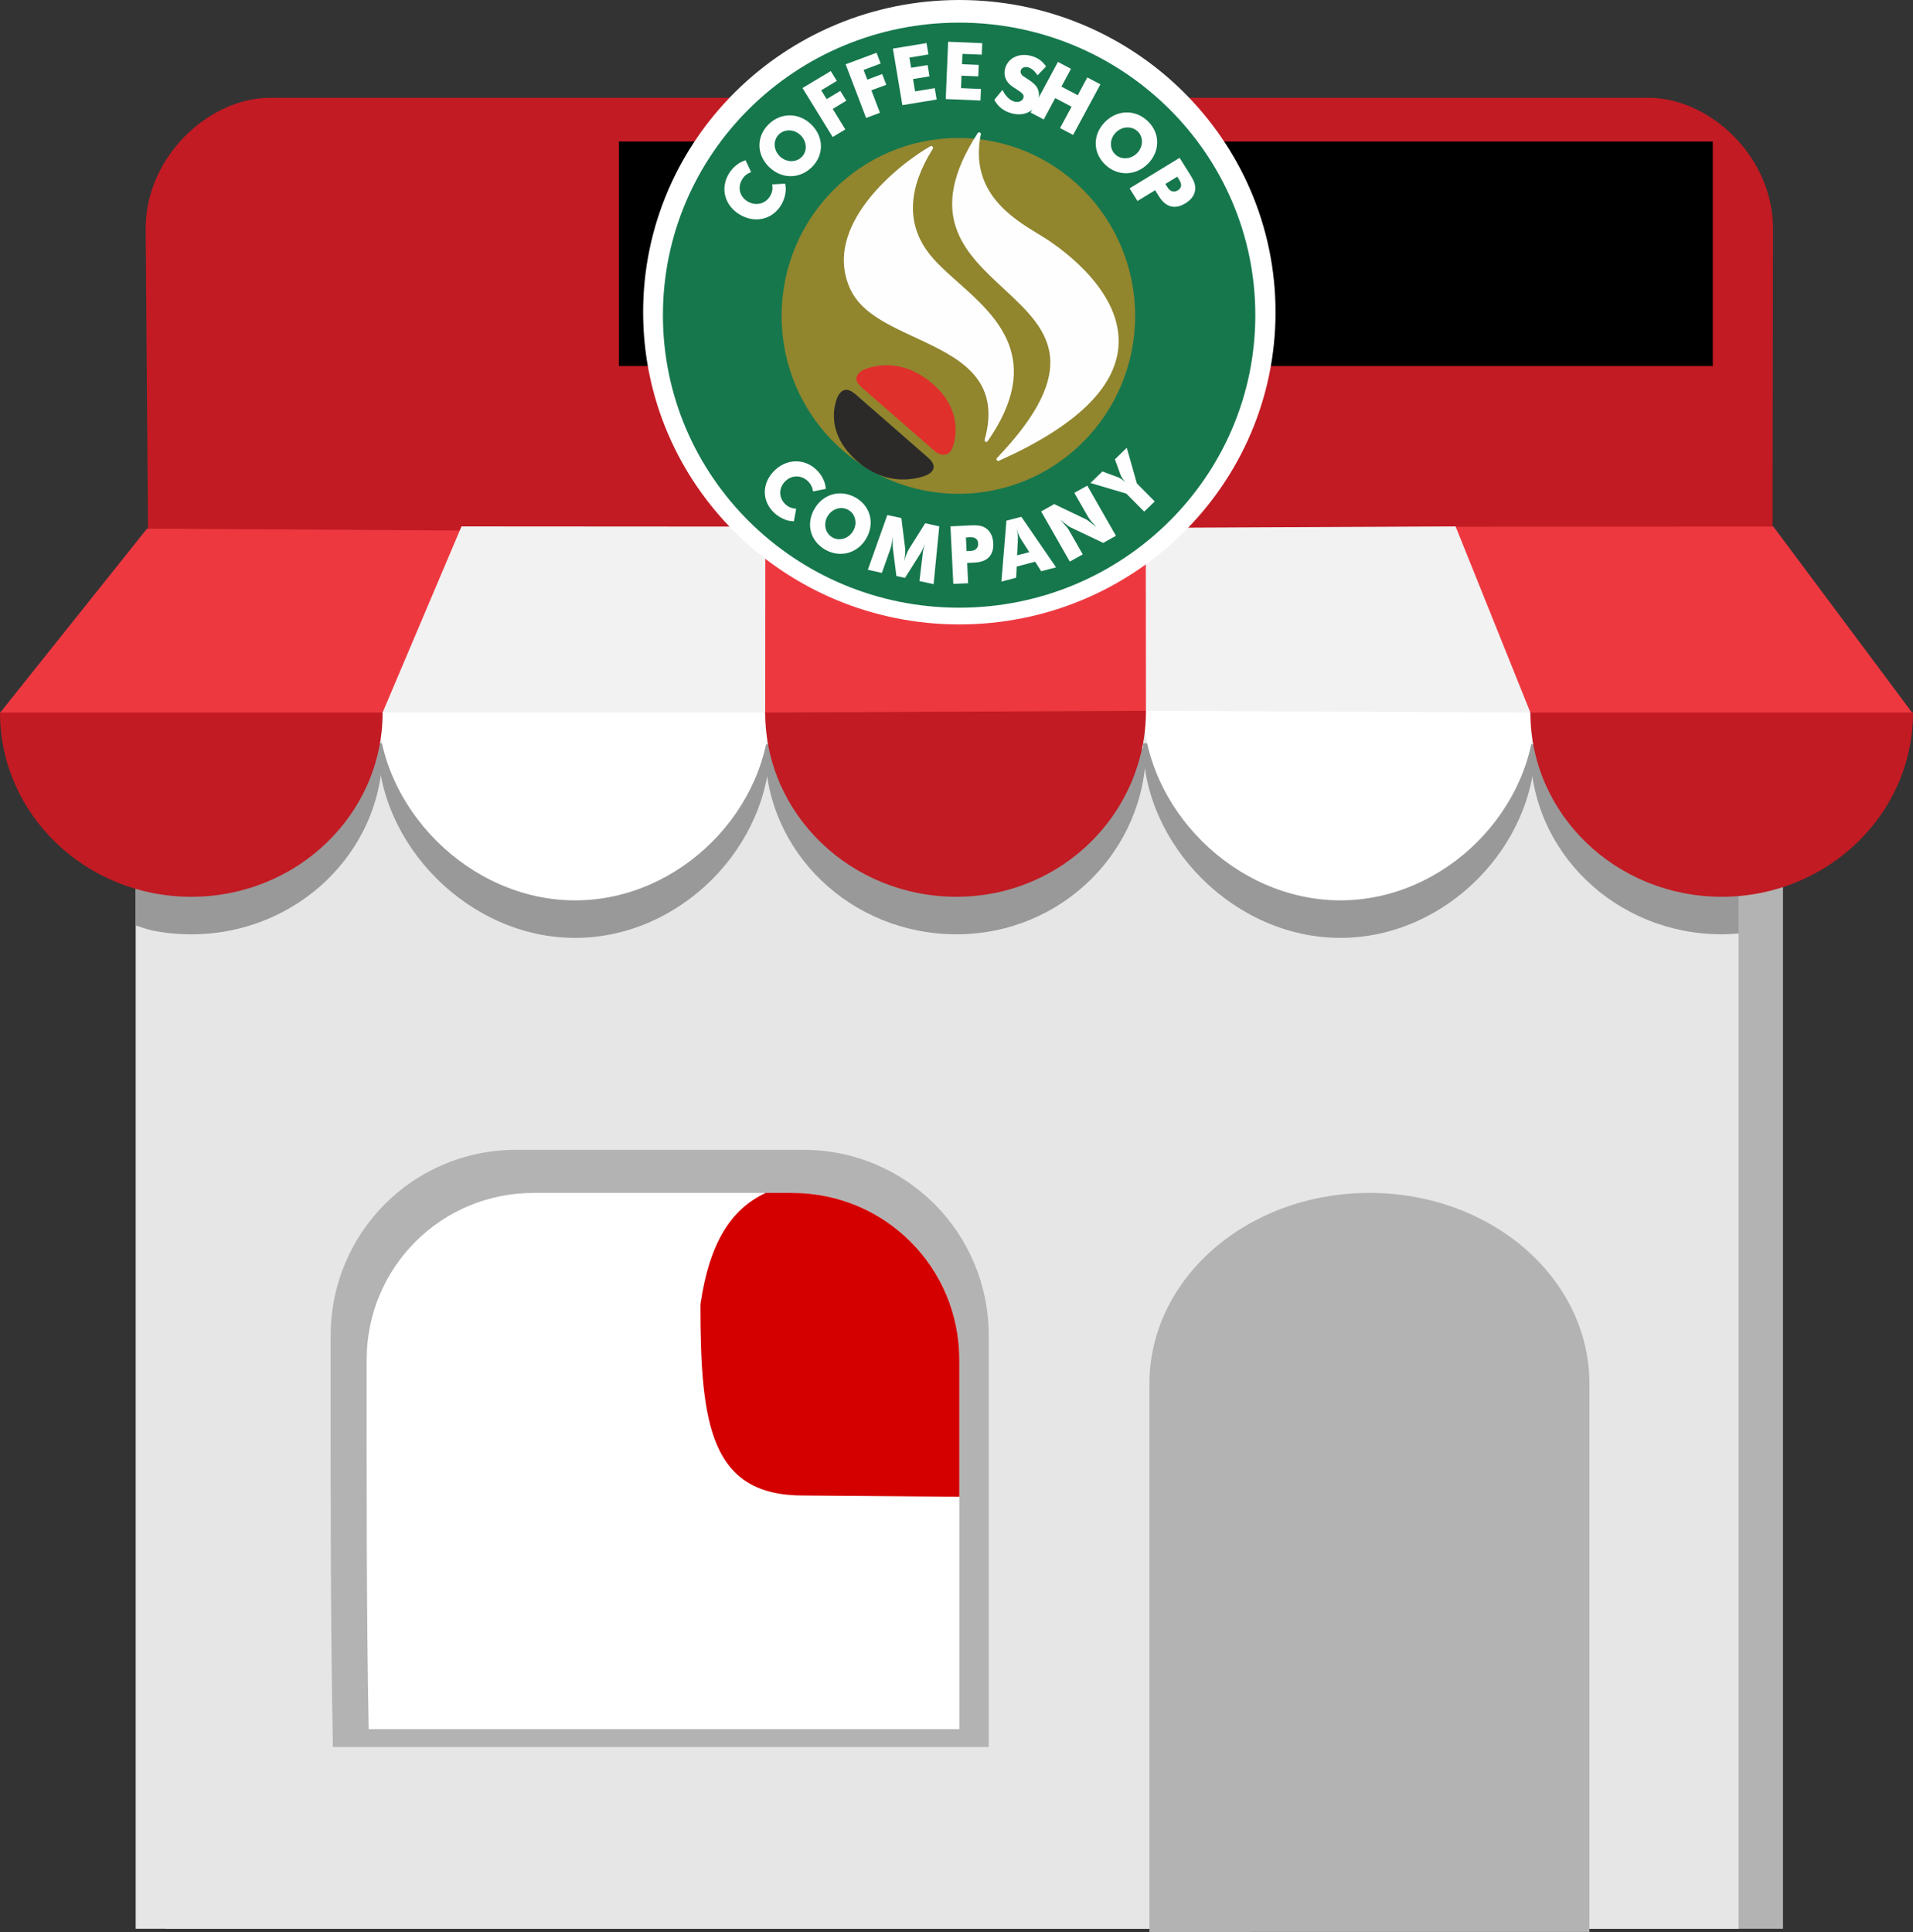 <?xml version="1.0" encoding="UTF-8" standalone="no"?>
<!-- Generator: Adobe Illustrator 19.0.0, SVG Export Plug-In . SVG Version: 6.00 Build 0)  -->

<svg
   xmlns:dc="http://purl.org/dc/elements/1.1/"
   xmlns:cc="http://creativecommons.org/ns#"
   xmlns:rdf="http://www.w3.org/1999/02/22-rdf-syntax-ns#"
   xmlns:svg="http://www.w3.org/2000/svg"
   xmlns="http://www.w3.org/2000/svg"
   xmlns:sodipodi="http://sodipodi.sourceforge.net/DTD/sodipodi-0.dtd"
   xmlns:inkscape="http://www.inkscape.org/namespaces/inkscape"
   version="1.1"
   id="Layer_1"
   x="0px"
   y="0px"
   viewBox="0 0 509.741 514.834"
   xml:space="preserve"
   inkscape:version="0.91 r13725"
   sodipodi:docname="coffeeshop2.svg"
   width="509.741"
   height="514.834"
   inkscape:export-filename="D:\03 Программирование\00 web-reporter\Отчеты\119 Отчет по карте\coffeeshop2.png"
   inkscape:export-xdpi="90"
   inkscape:export-ydpi="90"><rect x="0" y="0" width="509.741" height="514.834" fill="#333333" stroke="none"/><defs
     id="defs63" /><sodipodi:namedview
     pagecolor="#ffffff"
     bordercolor="#666666"
     borderopacity="1"
     objecttolerance="10"
     gridtolerance="10"
     guidetolerance="10"
     inkscape:pageopacity="0"
     inkscape:pageshadow="2"
     inkscape:window-width="1920"
     inkscape:window-height="1017"
     id="namedview61"
     showgrid="false"
     fit-margin-top="0"
     fit-margin-left="0"
     fit-margin-right="0"
     fit-margin-bottom="0"
     inkscape:zoom="0.92187502"
     inkscape:cx="174.53925"
     inkscape:cy="69.914064"
     inkscape:window-x="-8"
     inkscape:window-y="-8"
     inkscape:window-maximized="1"
     inkscape:current-layer="Layer_1"
     showguides="true"
     inkscape:guide-bbox="true"
     inkscape:snap-object-midpoints="true"
     inkscape:object-nodes="true"
     inkscape:snap-bbox="false"
     inkscape:bbox-nodes="true"
     inkscape:snap-global="false"><sodipodi:guide
       position="203.932,324.339"
       orientation="1,0"
       id="guide4267" /><sodipodi:guide
       position="305.356,325.424"
       orientation="1,0"
       id="guide4269" /><sodipodi:guide
       position="162.611,374.503"
       orientation="0,1"
       id="guide4271" /></sodipodi:namedview><path
     style="fill:#b3b3b3;fill-opacity:1;stroke:none;stroke-width:6;stroke-opacity:1"
     d="m 417.552,513.977 57.549,0 0,-321.092 -430.951,0 0,321.092 273.025,0 50.188,-23.814 z"
     id="polygon9-5"
     inkscape:connector-curvature="0"
     inkscape:export-xdpi="90"
     inkscape:export-ydpi="90" /><path
     style="fill:#e6e6e6;fill-opacity:1;stroke:none;stroke-width:6;stroke-opacity:1"
     d="m 406.229,513.977 57.037,0 0,-321.092 -427.116,0 0,321.092 270.595,0 49.742,-23.814 z"
     id="polygon9"
     inkscape:connector-curvature="0"
     inkscape:export-xdpi="90"
     inkscape:export-ydpi="90" /><path
     style="fill:#999999;fill-opacity:1;stroke:none;stroke-width:4"
     d="m 100.673,198.082 c 0,27.113 24.411,51.848 52.563,51.848 28.151,0 51.97,-24.447 51.97,-51.559 z"
     id="path27-0"
     inkscape:connector-curvature="0"
     sodipodi:nodetypes="cscc"
     inkscape:export-xdpi="90"
     inkscape:export-ydpi="90" /><path
     style="fill:#ffffff;stroke:none;stroke-width:4"
     d="m 100.673,188.082 c 0,27.113 24.411,51.848 52.563,51.848 28.151,0 51.97,-24.447 51.97,-51.559 z"
     id="path27"
     inkscape:connector-curvature="0"
     sodipodi:nodetypes="cscc"
     inkscape:export-xdpi="90"
     inkscape:export-ydpi="90" /><path
     style="fill:#b3b3b3;fill-opacity:1"
     d="m 364.898,317.893 c 32.479,0 58.626,22.712 58.626,50.925 l 0,146.007 -117.251,0.009 0,-146.017 c 0,-28.212 26.147,-50.925 58.626,-50.925 z"
     id="rect11"
     inkscape:connector-curvature="0"
     sodipodi:nodetypes="ssccss"
     inkscape:export-xdpi="90"
     inkscape:export-ydpi="90" /><path
     style="fill:#b3b3b3;fill-opacity:1;stroke:none;stroke-width:6"
     d="m 137.487,306.409 76.591,0 c 27.359,0 49.384,22.09 49.384,49.529 l 0,109.594 -174.756,0 c -0.703,-36.529 -0.602,-73.061 -0.602,-109.594 0,-27.439 22.025,-49.529 49.384,-49.529 z"
     id="rect13-9"
     inkscape:connector-curvature="0"
     sodipodi:nodetypes="ssscccs"
     inkscape:export-xdpi="90"
     inkscape:export-ydpi="90" /><path
     style="fill:#c21b23;fill-opacity:1"
     d="m 71.965,26.056 367.323,0 c 16.148,0 33.147,15.546 33.147,34.858 l -0.13,87.641 -432.814,0 -0.673,-87.641 c 0,-19.311 17,-34.858 33.147,-34.858 z"
     id="rect15"
     inkscape:connector-curvature="0"
     sodipodi:nodetypes="ssccccs"
     inkscape:export-xdpi="90"
     inkscape:export-ydpi="90" /><g
     id="g17"
     transform="matrix(0.672,0,0,0.648,-19.215,66.261)"
     inkscape:export-xdpi="90"
     inkscape:export-ydpi="90"><path
       style="fill:#ee3840"
       d="m 447.702,114.307 35.721,76.601 -75.808,23.814 -75.807,-23.814 -29.483,-38.3 17.576,-38.301 z"
       id="polygon21"
       inkscape:connector-curvature="0" /><path
       style="fill:#ee3840"
       d="M 86.883,115.145 28.577,190.908 l 75.808,23.814 75.807,-23.814 29.483,-38.3 11.462,-36.626 z"
       id="polygon19"
       inkscape:connector-curvature="0"
       sodipodi:nodetypes="ccccccc" /></g><path
     style="fill:#999999;fill-opacity:1;stroke:none;stroke-width:4"
     d="m 304.574,198.078 c 0,27.113 24.411,51.848 52.563,51.848 28.151,0 51.97,-24.447 51.97,-51.559 z"
     id="path27-3-5"
     inkscape:connector-curvature="0"
     sodipodi:nodetypes="cscc"
     inkscape:export-xdpi="90"
     inkscape:export-ydpi="90" /><path
     inkscape:connector-curvature="0"
     style="fill:#999999;fill-opacity:1;stroke:none;stroke-width:6;stroke-opacity:1"
     d="m 36.15,246.617 c 1.521,0.448 2.973,1.05 4.551,1.361 1.659,0.327 3.347,0.577 5.061,0.744 1.714,0.168 3.451,0.252 5.211,0.252 1.759,0 3.499,-0.084 5.213,-0.252 1.714,-0.168 3.401,-0.417 5.061,-0.744 3.318,-0.654 6.519,-1.619 9.568,-2.861 3.049,-1.242 5.946,-2.761 8.658,-4.525 2.712,-1.764 5.239,-3.773 7.545,-5.994 2.306,-2.221 4.393,-4.654 6.225,-7.266 1.832,-2.612 3.41,-5.401 4.699,-8.338 0.645,-1.468 1.218,-2.975 1.715,-4.512 0.496,-1.537 0.916,-3.105 1.256,-4.703 0.34,-1.598 0.597,-3.225 0.771,-4.875 0.174,-1.65 0.264,-3.325 0.264,-5.02 l -65.797,0 0,46.732 z"
     id="path4403" /><path
     style="fill:#c21b23"
     d="m 1.8247116e-7,189.885 c 0,27.113 22.821,49.09 50.974,49.09 28.151,0 50.974,-21.978 50.974,-49.09 l -101.947,0 0,0 z"
     id="path23"
     inkscape:connector-curvature="0"
     inkscape:export-xdpi="90"
     inkscape:export-ydpi="90" /><path
     style="fill:#f2f2f2"
     d="m 203.893,189.885 0.039,-49.554 -80.963,-0.05 -21.023,49.604 z"
     id="polygon25"
     inkscape:connector-curvature="0"
     sodipodi:nodetypes="ccccc"
     inkscape:export-xdpi="90"
     inkscape:export-ydpi="90" /><path
     style="fill:#999999;fill-opacity:1"
     d="m 203.901,199.881 c 0,27.113 22.821,49.09 50.974,49.09 28.151,0 50.481,-22.449 50.481,-49.56 z"
     id="path23-5-6"
     inkscape:connector-curvature="0"
     inkscape:export-xdpi="90"
     inkscape:export-ydpi="90"
     sodipodi:nodetypes="cscc" /><path
     style="fill:#ffffff;stroke:none;stroke-width:4"
     d="m 304.574,188.078 c 0,27.113 24.411,51.848 52.563,51.848 28.151,0 51.97,-24.447 51.97,-51.559 z"
     id="path27-3"
     inkscape:connector-curvature="0"
     sodipodi:nodetypes="cscc"
     inkscape:export-xdpi="90"
     inkscape:export-ydpi="90" /><g
     id="g31"
     transform="translate(-0.577,-0.023)"
     inkscape:export-xdpi="90"
     inkscape:export-ydpi="90" /><g
     id="g33"
     transform="translate(-0.577,-0.023)"
     inkscape:export-xdpi="90"
     inkscape:export-ydpi="90" /><g
     id="g35"
     transform="translate(-0.577,-0.023)"
     inkscape:export-xdpi="90"
     inkscape:export-ydpi="90" /><g
     id="g37"
     transform="translate(-0.577,-0.023)"
     inkscape:export-xdpi="90"
     inkscape:export-ydpi="90" /><g
     id="g39"
     transform="translate(-0.577,-0.023)"
     inkscape:export-xdpi="90"
     inkscape:export-ydpi="90" /><g
     id="g41"
     transform="translate(-0.577,-0.023)"
     inkscape:export-xdpi="90"
     inkscape:export-ydpi="90" /><g
     id="g43"
     transform="translate(-0.577,-0.023)"
     inkscape:export-xdpi="90"
     inkscape:export-ydpi="90" /><g
     id="g45"
     transform="translate(-0.577,-0.023)"
     inkscape:export-xdpi="90"
     inkscape:export-ydpi="90" /><g
     id="g47"
     transform="translate(-0.577,-0.023)"
     inkscape:export-xdpi="90"
     inkscape:export-ydpi="90" /><g
     id="g49"
     transform="translate(-0.577,-0.023)"
     inkscape:export-xdpi="90"
     inkscape:export-ydpi="90" /><g
     id="g51"
     transform="translate(-0.577,-0.023)"
     inkscape:export-xdpi="90"
     inkscape:export-ydpi="90" /><g
     id="g53"
     transform="translate(-0.577,-0.023)"
     inkscape:export-xdpi="90"
     inkscape:export-ydpi="90" /><g
     id="g55"
     transform="translate(-0.577,-0.023)"
     inkscape:export-xdpi="90"
     inkscape:export-ydpi="90" /><g
     id="g57"
     transform="translate(-0.577,-0.023)"
     inkscape:export-xdpi="90"
     inkscape:export-ydpi="90" /><g
     id="g59"
     transform="translate(-0.577,-0.023)"
     inkscape:export-xdpi="90"
     inkscape:export-ydpi="90" /><path
     style="fill:#ffffff;fill-opacity:1;stroke:none;stroke-width:6"
     d="m 142.175,317.893 68.977,0 c 24.639,0 44.475,19.836 44.475,44.475 l 0,98.409 -157.384,0 c -0.633,-32.801 -0.542,-65.605 -0.542,-98.409 0,-24.639 19.836,-44.475 44.475,-44.475 z"
     id="rect13"
     inkscape:connector-curvature="0" /><flowRoot
     xml:space="preserve"
     id="flowRoot4334"
     style="font-style:normal;font-variant:normal;font-weight:500;font-stretch:normal;font-size:40px;line-height:125%;font-family:ChollaWideCyr;-inkscape-font-specification:'ChollaWideCyr Medium';letter-spacing:0px;word-spacing:0px;fill:#000000;fill-opacity:1;stroke:none;stroke-width:1px;stroke-linecap:butt;stroke-linejoin:miter;stroke-opacity:1"
     transform="translate(2.5571999e-7,-0.323)"
     inkscape:export-xdpi="90"
     inkscape:export-ydpi="90"><flowRegion
       id="flowRegion4336"><rect
         id="rect4338"
         width="291.472"
         height="59.828"
         x="164.912"
         y="38.036"
         style="font-style:normal;font-variant:normal;font-weight:500;font-stretch:normal;font-family:ChollaWideCyr;-inkscape-font-specification:'ChollaWideCyr Medium'" /></flowRegion><flowPara
       id="flowPara4340" /></flowRoot><g
     id="g17-3"
     transform="matrix(0.672,0,0,0.648,184.686,66.257)"
     inkscape:export-xdpi="90"
     inkscape:export-ydpi="90"><path
       style="fill:#ee3840"
       d="m 428.343,114.307 55.08,76.601 -75.808,23.814 -75.807,-23.814 -29.483,-38.3 -19.428,-38.218 z"
       id="polygon21-0"
       inkscape:connector-curvature="0"
       sodipodi:nodetypes="ccccccc" /><path
       style="fill:#ee3840"
       d="m 64.298,114.307 -35.721,76.601 75.808,23.814 75.076,-24.54 L 209.675,152.608 192.099,114.307 Z"
       id="polygon19-3"
       inkscape:connector-curvature="0"
       sodipodi:nodetypes="ccccccc" /></g><path
     style="fill:#c21b23"
     d="m 203.901,189.881 c 0,27.113 22.821,49.09 50.974,49.09 28.151,0 50.481,-22.449 50.481,-49.56 z"
     id="path23-5"
     inkscape:connector-curvature="0"
     inkscape:export-xdpi="90"
     inkscape:export-ydpi="90"
     sodipodi:nodetypes="cscc" /><path
     style="fill:#f2f2f2"
     d="m 407.795,189.881 -19.939,-49.604 -82.554,0.384 0.054,48.75 z"
     id="polygon25-4"
     inkscape:connector-curvature="0"
     sodipodi:nodetypes="ccccc"
     inkscape:export-xdpi="90"
     inkscape:export-ydpi="90" /><path
     inkscape:connector-curvature="0"
     style="fill:#999999;fill-opacity:1;stroke:none;stroke-width:6;stroke-opacity:1"
     d="m 463.268,199.881 -55.473,0 c 0,1.694 0.09,3.369 0.264,5.02 0.174,1.65 0.432,3.275 0.771,4.873 0.34,1.598 0.759,3.168 1.256,4.705 0.496,1.537 1.07,3.042 1.715,4.51 1.29,2.937 2.867,5.728 4.699,8.34 1.832,2.612 3.919,5.043 6.225,7.264 2.306,2.221 4.831,4.23 7.543,5.994 2.712,1.764 5.609,3.285 8.658,4.527 3.049,1.242 6.25,2.205 9.568,2.859 1.659,0.327 3.349,0.577 5.062,0.744 1.714,0.168 3.451,0.254 5.211,0.254 1.519,0 3.015,-0.093 4.5,-0.219 l 0,-48.871 z"
     id="path4422" /><path
     style="fill:#c21b23"
     d="m 407.795,189.881 c 0,27.111 22.821,49.09 50.974,49.09 28.152,0 50.973,-21.978 50.973,-49.09 l -101.946,0 z"
     id="path29-3"
     inkscape:connector-curvature="0"
     inkscape:export-xdpi="90"
     inkscape:export-ydpi="90" /><path
     style="clip-rule:evenodd;fill:#ffffff;fill-rule:nonzero;image-rendering:optimizeQuality;shape-rendering:geometricPrecision;text-rendering:geometricPrecision"
     inkscape:connector-curvature="0"
     id="path13-6-5"
     d="M 171.371,83.198 C 171.371,37.241 209.086,0 255.626,0 c 46.54,0 84.255,37.241 84.255,83.198 0,45.956 -37.715,83.198 -84.255,83.198 -46.54,0 -84.255,-37.241 -84.255,-83.198 z"
     class="fil1"
     inkscape:export-xdpi="90"
     inkscape:export-ydpi="90" /><g
     id="g4457"
     transform="matrix(1.003,0,0,1,1.274,0)"><path
       inkscape:export-ydpi="90"
       inkscape:export-xdpi="90"
       class="fil1"
       d="m 174.843,83.985 c 0,-43.06 35.224,-77.954 78.69,-77.954 43.466,0 78.69,34.894 78.69,77.954 0,43.06 -35.224,77.954 -78.69,77.954 -43.466,0 -78.69,-34.894 -78.69,-77.954 z"
       id="path13-6"
       inkscape:connector-curvature="0"
       style="clip-rule:evenodd;fill:#16774d;fill-rule:nonzero;image-rendering:optimizeQuality;shape-rendering:geometricPrecision;text-rendering:geometricPrecision" /><path
       inkscape:export-ydpi="90"
       inkscape:export-xdpi="90"
       class="fil3"
       d="m 253.333,36.775 c 25.935,0 46.964,21.227 46.964,47.408 0,26.194 -21.028,47.408 -46.964,47.408 -25.935,0 -46.964,-21.214 -46.964,-47.408 0,-26.181 21.028,-47.408 46.964,-47.408 z"
       id="path19-6"
       inkscape:connector-curvature="0"
       style="clip-rule:evenodd;fill:#91852e;fill-rule:nonzero;image-rendering:optimizeQuality;shape-rendering:geometricPrecision;text-rendering:geometricPrecision" /><g
       inkscape:export-ydpi="90"
       inkscape:export-xdpi="90"
       transform="matrix(0.363,0,0,0.36,325.02,28.39)"
       id="g4524"><path
         class="fil2"
         d="m -349.18,48.489 c -3.224,1.346 -5.067,2.906 -6.626,5.598 -3.472,5.846 -1.63,12.827 4.181,16.228 5.953,3.543 12.933,1.772 16.406,-4.075 0.815,-1.453 1.417,-3.012 1.63,-4.642 0.142,-1.276 0.106,-2.055 -0.142,-3.969 l 9.496,-0.531 c 0.461,2.976 0.567,4.217 0.283,6.343 -0.354,3.189 -1.488,6.52 -3.189,9.39 -6.413,10.843 -19.063,13.819 -30.154,7.264 -11.055,-6.555 -14.634,-19.382 -8.256,-30.189 1.559,-2.622 3.543,-4.925 5.846,-6.732 1.913,-1.488 3.224,-2.161 6.484,-3.437 l 4.039,8.752 z"
         id="path21-4"
         inkscape:connector-curvature="0"
         style="clip-rule:evenodd;fill:#fefefe;fill-rule:nonzero;image-rendering:optimizeQuality;shape-rendering:geometricPrecision;text-rendering:geometricPrecision" /><path
         class="fil2"
         d="m -336.282,13.091 c 8.965,-8.894 22.323,-8.717 31.394,0.425 9.071,9.177 9.106,22.5 0.142,31.394 -9.106,9 -22.358,8.823 -31.465,-0.354 -9.071,-9.142 -9.177,-22.465 -0.071,-31.465 z m 7.972,23.598 0,0 c 4.606,4.677 11.764,5.031 16.122,0.709 4.287,-4.217 3.969,-11.374 -0.638,-16.051 -4.571,-4.606 -11.728,-4.961 -15.98,-0.744 -4.358,4.323 -4.11,11.445 0.496,16.087 z"
         id="path23-8"
         inkscape:connector-curvature="0"
         style="clip-rule:evenodd;fill:#fefefe;fill-rule:nonzero;image-rendering:optimizeQuality;shape-rendering:geometricPrecision;text-rendering:geometricPrecision" /><path
         inkscape:connector-curvature="0"
         id="polygon25-2"
         d="m 8138,10292 126,207 -285,173 264,434 -264,161 -631,-1036 591,-359 127,208 -327,199 114,186 z"
         style="clip-rule:evenodd;fill:#fefefe;fill-rule:nonzero;image-rendering:optimizeQuality;shape-rendering:geometricPrecision;text-rendering:geometricPrecision"
         transform="matrix(0.035,0,0,0.035,-568.723,-371.783)" /><path
         inkscape:connector-curvature="0"
         id="polygon27"
         d="m 9014,9935 86,227 -312,117 179,475 -289,110 -428,-1135 646,-244 86,228 -357,135 78,205 z"
         style="clip-rule:evenodd;fill:#fefefe;fill-rule:nonzero;image-rendering:optimizeQuality;shape-rendering:geometricPrecision;text-rendering:geometricPrecision"
         transform="matrix(0.035,0,0,0.035,-568.723,-371.783)" /><path
         inkscape:connector-curvature="0"
         id="polygon29"
         d="m 9941,9280 40,240 -398,67 36,215 345,-57 39,239 -344,57 43,261 411,-69 40,241 -717,119 -198,-1196 z"
         style="clip-rule:evenodd;fill:#fefefe;fill-rule:nonzero;image-rendering:optimizeQuality;shape-rendering:geometricPrecision;text-rendering:geometricPrecision"
         transform="matrix(0.035,0,0,0.035,-568.723,-371.783)" /><path
         inkscape:connector-curvature="0"
         id="polygon31"
         d="m 11106,9282 -10,243 -404,-16 -9,218 350,15 -10,242 -350,-14 -11,263 417,18 -10,244 -726,-31 50,-1212 z"
         style="clip-rule:evenodd;fill:#fefefe;fill-rule:nonzero;image-rendering:optimizeQuality;shape-rendering:geometricPrecision;text-rendering:geometricPrecision"
         transform="matrix(0.035,0,0,0.035,-568.723,-371.783)" /><path
         class="fil2"
         d="m -165.212,-12.314 c 2.374,4.819 5.35,7.724 8.858,8.681 3.047,0.78 5.846,-0.461 6.52,-2.976 0.283,-1.028 -0.035,-2.055 -0.709,-2.906 -0.886,-0.886 -1.878,-1.594 -4.748,-3.508 -3.756,-2.409 -4.961,-3.402 -6.343,-5.386 -1.984,-2.87 -2.551,-6.272 -1.665,-9.673 2.055,-7.795 10.098,-11.764 18.85,-9.461 4.89,1.276 8.327,3.72 11.161,7.866 l -6.236,6.555 c -2.197,-3.295 -4.394,-5.244 -7.016,-5.917 -2.516,-0.673 -4.748,0.354 -5.315,2.409 -0.213,0.886 -0.071,1.949 0.531,2.799 0.638,0.992 1.382,1.488 4.5,3.472 3.189,2.091 4.925,3.508 6.343,5.35 1.949,2.728 2.48,6.201 1.524,9.921 -2.232,8.469 -10.098,12.614 -19.346,10.169 -5.846,-1.524 -10.063,-4.819 -12.862,-10.028 l 5.953,-7.37 z"
         id="path33"
         inkscape:connector-curvature="0"
         style="clip-rule:evenodd;fill:#fefefe;fill-rule:nonzero;image-rendering:optimizeQuality;shape-rendering:geometricPrecision;text-rendering:geometricPrecision" /><path
         inkscape:connector-curvature="0"
         id="polygon35"
         d="m 12962,9825 -200,376 341,182 200,-376 274,146 -571,1070 -273,-145 241,-452 -342,-182 -240,452 -274,-146 571,-1071 z"
         style="clip-rule:evenodd;fill:#fefefe;fill-rule:nonzero;image-rendering:optimizeQuality;shape-rendering:geometricPrecision;text-rendering:geometricPrecision"
         transform="matrix(0.035,0,0,0.035,-568.723,-371.783)" /><path
         class="fil2"
         d="m -58.948,10.717 c 9.142,8.752 9.319,22.075 0.425,31.394 -8.965,9.319 -22.252,9.709 -31.394,0.992 -9.248,-8.858 -9.39,-22.146 -0.461,-31.465 8.894,-9.283 22.181,-9.78 31.429,-0.921 z m -23.386,8.61 0,0 c -4.535,4.748 -4.713,11.906 -0.283,16.157 4.358,4.146 11.516,3.65 16.051,-1.098 4.465,-4.677 4.642,-11.835 0.319,-15.98 -4.429,-4.252 -11.551,-3.827 -16.087,0.921 z"
         id="path37"
         inkscape:connector-curvature="0"
         style="clip-rule:evenodd;fill:#fefefe;fill-rule:nonzero;image-rendering:optimizeQuality;shape-rendering:geometricPrecision;text-rendering:geometricPrecision" /><path
         class="fil2"
         d="m -35.562,37.965 7.866,12.72 c 1.169,1.913 2.126,3.65 2.622,4.961 2.445,6.201 0.177,12.047 -6.272,16.016 -7.547,4.677 -14.315,2.941 -19.205,-4.961 l -2.941,-4.748 -12.898,7.972 -5.776,-9.354 36.602,-22.606 z m -10.417,19.346 0,0 1.594,2.587 c 1.878,3.047 4.713,3.862 7.512,2.161 2.728,-1.701 3.154,-4.358 1.24,-7.441 l -1.665,-2.693 -8.681,5.386 z"
         id="path39"
         inkscape:connector-curvature="0"
         style="clip-rule:evenodd;fill:#fefefe;fill-rule:nonzero;image-rendering:optimizeQuality;shape-rendering:geometricPrecision;text-rendering:geometricPrecision" /><path
         class="fil2"
         d="m -303.861,284.899 c -0.531,-3.437 -1.63,-5.528 -3.862,-7.689 -4.854,-4.677 -11.976,-4.5 -16.618,0.319 -4.783,4.961 -4.677,12.083 0.177,16.795 1.205,1.134 2.587,2.091 4.11,2.622 1.205,0.461 1.984,0.602 3.862,0.78 l -1.665,9.319 c -2.976,-0.248 -4.217,-0.425 -6.165,-1.169 -3.012,-1.098 -5.988,-2.976 -8.362,-5.244 -9,-8.681 -8.965,-21.579 -0.106,-30.756 8.858,-9.213 22.075,-9.709 31.039,-1.098 2.161,2.091 3.933,4.535 5.138,7.193 1.028,2.197 1.382,3.614 1.843,7.051 l -9.39,1.878 z"
         id="path41"
         inkscape:connector-curvature="0"
         style="clip-rule:evenodd;fill:#fefefe;fill-rule:nonzero;image-rendering:optimizeQuality;shape-rendering:geometricPrecision;text-rendering:geometricPrecision" /><path
         class="fil2"
         d="m -272.822,289.399 c 10.913,6.165 14.315,18.992 8.043,30.118 -6.307,11.161 -19.028,14.776 -29.941,8.61 -11.091,-6.272 -14.492,-18.992 -8.15,-30.189 6.272,-11.126 18.957,-14.811 30.047,-8.539 z m -20.445,13.996 0,0 c -3.189,5.669 -1.63,12.614 3.685,15.591 5.209,2.976 11.976,0.744 15.165,-4.925 3.189,-5.598 1.594,-12.543 -3.614,-15.484 -5.28,-3.012 -12.012,-0.85 -15.236,4.819 z"
         id="path43"
         inkscape:connector-curvature="0"
         style="clip-rule:evenodd;fill:#fefefe;fill-rule:nonzero;image-rendering:optimizeQuality;shape-rendering:geometricPrecision;text-rendering:geometricPrecision" /><path
         class="fil2"
         d="m -249.471,302.367 10.276,2.268 2.799,22.677 c 0.177,2.055 -0.035,5.386 -0.638,9.071 1.063,-3.72 2.126,-6.732 3.189,-8.504 l 12.083,-19.417 10.311,2.303 -4.146,42.768 -10.382,-2.268 2.303,-19.382 c 0.035,-1.346 0.283,-2.728 0.638,-4.287 0.354,-1.63 0.638,-2.728 1.205,-4.713 -1.098,3.402 -2.339,6.272 -3.65,8.291 l -11.055,17.752 -6.307,-1.417 -2.587,-20.728 c -0.106,-0.815 -0.142,-2.339 -0.106,-5.244 0,-2.126 -0.035,-2.374 0,-3.898 -0.071,0.921 -0.106,1.559 -0.106,1.984 -0.213,1.736 -0.602,4.075 -0.957,5.634 -0.106,0.567 -0.248,1.098 -0.39,1.488 l -6.449,18.461 -10.311,-2.303 14.28,-40.535 z"
         id="path45"
         inkscape:connector-curvature="0"
         style="clip-rule:evenodd;fill:#fefefe;fill-rule:nonzero;image-rendering:optimizeQuality;shape-rendering:geometricPrecision;text-rendering:geometricPrecision" /><path
         class="fil2"
         d="m -203.267,310.765 14.846,-0.744 c 2.232,-0.106 4.181,-0.071 5.563,0.106 6.555,0.85 10.524,5.634 10.913,13.146 0.425,8.823 -4.323,13.854 -13.535,14.28 l -5.563,0.283 0.709,15.024 -10.843,0.496 -2.091,-42.591 z m 11.799,18.319 0,0 3.012,-0.142 c 3.543,-0.177 5.634,-2.232 5.457,-5.492 -0.142,-3.189 -2.232,-4.819 -5.846,-4.642 l -3.118,0.177 0.496,10.098 z"
         id="path47"
         inkscape:connector-curvature="0"
         style="clip-rule:evenodd;fill:#fefefe;fill-rule:nonzero;image-rendering:optimizeQuality;shape-rendering:geometricPrecision;text-rendering:geometricPrecision" /><path
         class="fil2"
         d="m -162.306,306.548 10.913,-2.87 25.406,37.417 -10.878,2.87 -4.429,-7.051 -13.5,3.579 -0.39,8.291 -10.807,2.87 3.685,-45.106 z m 7.795,25.654 0,0 8.929,-2.339 -6.024,-9.567 c -0.39,-0.567 -0.744,-1.24 -1.134,-2.055 -1.028,-1.949 -1.453,-3.118 -2.268,-6.024 0.709,2.976 0.992,4.181 1.063,6.307 0.035,0.921 0.035,1.843 0,2.409 l -0.567,11.268 z"
         id="path49"
         inkscape:connector-curvature="0"
         style="clip-rule:evenodd;fill:#fefefe;fill-rule:nonzero;image-rendering:optimizeQuality;shape-rendering:geometricPrecision;text-rendering:geometricPrecision" /><path
         class="fil2"
         d="m -136.901,299.71 9.567,-5.421 23.563,11.409 c 0.957,0.496 3.827,2.799 7.193,5.634 -2.799,-3.154 -5.067,-5.953 -5.811,-7.299 l -10.24,-18.071 9.496,-5.35 20.976,37.134 -9.319,5.244 -24.272,-11.657 c -0.815,-0.354 -1.949,-1.311 -4.146,-3.047 -1.559,-1.205 -1.843,-1.453 -2.976,-2.516 l 0.85,1.063 1.736,1.949 c 2.091,2.516 2.976,3.472 3.26,4.004 l 10.559,18.709 -9.461,5.35 -20.976,-37.134 z"
         id="path51"
         inkscape:connector-curvature="0"
         style="clip-rule:evenodd;fill:#fefefe;fill-rule:nonzero;image-rendering:optimizeQuality;shape-rendering:geometricPrecision;text-rendering:geometricPrecision" /><path
         class="fil2"
         d="m -92.078,270.123 11.268,4.217 c 1.417,0.496 3.402,1.772 5.598,3.756 -1.913,-2.197 -3.224,-4.217 -3.65,-5.669 l -4.039,-11.303 8.681,-8.539 7.37,26.362 13.075,13.358 -7.689,7.547 -13.11,-13.323 -26.22,-7.866 8.717,-8.539 z"
         id="path53"
         inkscape:connector-curvature="0"
         style="clip-rule:evenodd;fill:#fefefe;fill-rule:nonzero;image-rendering:optimizeQuality;shape-rendering:geometricPrecision;text-rendering:geometricPrecision" /><path
         class="fil4"
         d="m -217.165,204.533 c -26.561,-22.492 -50.895,-9.039 -50.895,-9.039 -6.083,4.455 -4.713,8.354 0,12.552 l 52.737,46.525 c 4.713,4.198 10.496,4.798 13.366,-1.628 0,0 11.481,-25.833 -15.209,-48.41 z"
         id="path55"
         inkscape:connector-curvature="0"
         style="clip-rule:evenodd;fill:#df302b;fill-rule:nonzero;image-rendering:optimizeQuality;shape-rendering:geometricPrecision;text-rendering:geometricPrecision" /><path
         class="fil2"
         d="m -197.672,130.161 c -8.868,-7.968 -17.179,-15.466 -22.706,-23.306 -15.123,-21.421 -13.666,-46.911 4.284,-75.743 0.257,-0.428 0.043,-1.114 -0.3,-1.457 -0.257,-0.257 -0.643,-0.471 -1.028,-0.471 -0.129,0 -0.3,0.043 -0.428,0.129 -23.734,13.666 -80.541,59.506 -58.435,106.46 7.84,16.665 26.904,25.619 47.125,35.13 31.231,14.694 63.576,29.903 50.895,75.914 -0.171,0.557 0.214,1.114 0.685,1.328 0.171,0.086 0.343,0.129 0.557,0.129 0.343,0 0.728,-0.171 0.9,-0.428 41.77,-60.706 6.683,-92.28 -21.549,-117.684 z"
         id="path57"
         inkscape:connector-curvature="0"
         style="clip-rule:evenodd;fill:#fefefe;fill-rule:nonzero;image-rendering:optimizeQuality;shape-rendering:geometricPrecision;text-rendering:geometricPrecision" /><path
         class="fil2"
         d="m -133.154,97.987 c -1.714,-1.114 -3.641,-2.313 -5.826,-3.641 -18.979,-11.653 -50.724,-31.188 -42.027,-73.901 0.086,-0.514 -0.3,-1.071 -0.771,-1.285 -0.171,-0.043 -0.343,-0.086 -0.514,-0.086 -0.343,0 -0.771,0.171 -0.943,0.471 -39.028,60.877 -9.596,88.552 18.936,115.285 17.179,16.151 33.459,31.36 34.101,53.38 0.6,20.007 -12.21,43.569 -39.157,72.101 -0.343,0.343 -0.3,1.071 0,1.457 0.257,0.343 0.685,0.6 1.071,0.6 0.129,0 0.257,0 0.343,-0.086 55.693,-25.148 85.168,-53.594 87.61,-84.482 3.17,-39.799 -39.628,-71.159 -52.823,-79.813 z"
         id="path59"
         inkscape:connector-curvature="0"
         style="clip-rule:evenodd;fill:#fefefe;fill-rule:nonzero;image-rendering:optimizeQuality;shape-rendering:geometricPrecision;text-rendering:geometricPrecision" /><path
         class="fil0"
         d="m -219.564,259.969 -52.737,-46.568 c -4.713,-4.198 -9.554,-5.998 -13.238,0.9 0,0 -12.467,23.862 13.066,47.382 25.705,23.648 52.095,11.01 52.095,11.01 6.983,-3.599 5.526,-8.568 0.814,-12.724 z"
         id="path61"
         inkscape:connector-curvature="0"
         style="clip-rule:evenodd;fill:#2b2a29;fill-rule:nonzero;image-rendering:optimizeQuality;shape-rendering:geometricPrecision;text-rendering:geometricPrecision" /></g></g><path
     inkscape:connector-curvature="0"
     style="fill:#d40000;fill-opacity:1;stroke:none;stroke-width:6"
     d="m 204.014,317.893 c -9.24,4.32 -14.993,13.298 -17.381,29.705 0,32.061 2.645,51.082 27.652,50.926 l 41.342,0.34 0,-36.496 c 0,-24.639 -19.836,-44.475 -44.475,-44.475 l -7.139,0 z"
     id="rect13-90" /></svg>